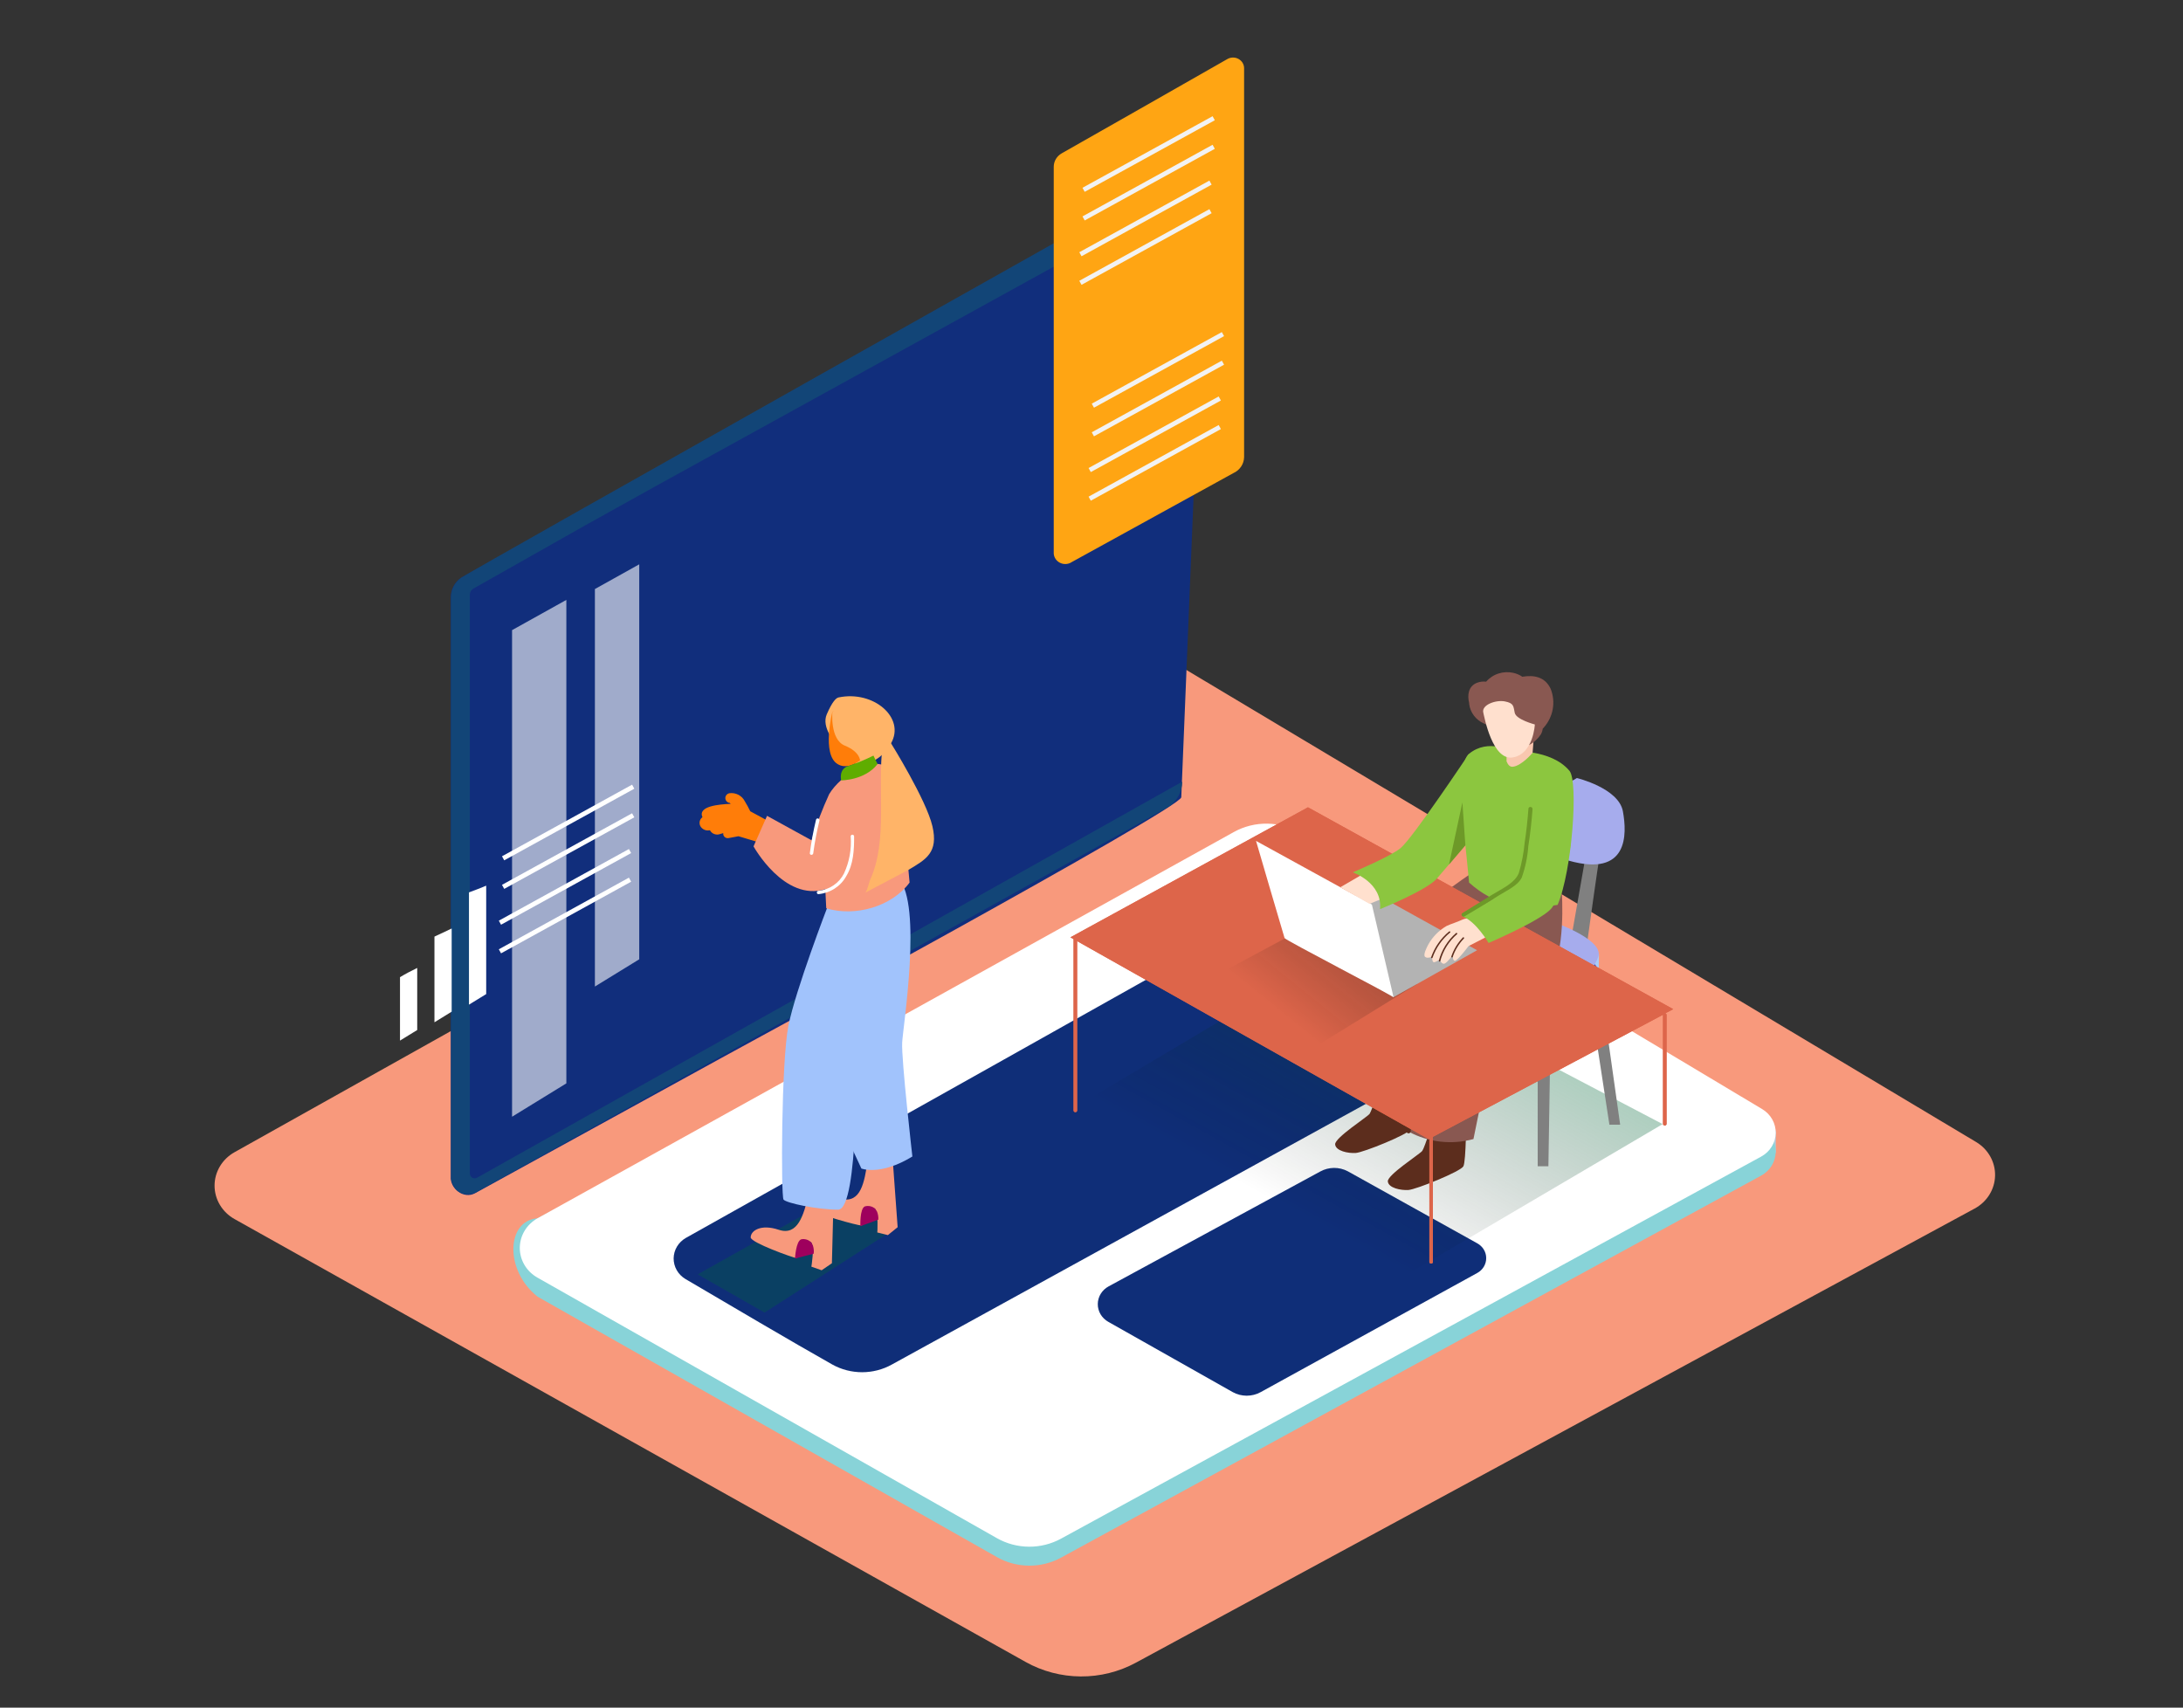 <svg width="473" height="370" viewBox="0 0 473 370" fill="none" xmlns="http://www.w3.org/2000/svg">
<rect x="0" y="0" width="473" height="370" fill="#333333" stroke="none"/>
<path d="M246.105 360.263L427.842 261.866C429.161 261.154 430.265 260.122 431.044 258.872C431.822 257.623 432.249 256.198 432.282 254.74C432.315 253.282 431.952 251.841 431.23 250.56C430.508 249.279 429.452 248.202 428.166 247.436L251.993 142.136C250.656 141.335 249.119 140.899 247.545 140.876C245.971 140.854 244.421 141.244 243.059 142.006L50.825 249.646C49.507 250.381 48.413 251.438 47.653 252.71C46.892 253.982 46.491 255.425 46.491 256.893C46.491 258.362 46.892 259.805 47.653 261.077C48.413 262.349 49.507 263.406 50.825 264.141L222.241 360.107C225.861 362.131 229.967 363.21 234.151 363.238C238.336 363.265 242.456 362.24 246.105 360.263Z" fill="#F8997C"/>
<path d="M384.763 244.797V249.737L382.175 252.792" fill="#ADCEE1"/>
<path d="M281.841 184.633L381.825 244.433C382.739 244.98 383.489 245.748 384.002 246.66C384.515 247.571 384.773 248.596 384.752 249.634C384.73 250.671 384.429 251.685 383.878 252.576C383.327 253.467 382.545 254.205 381.609 254.716L229.894 337.5C227.773 338.656 225.375 339.254 222.939 339.233C220.502 339.213 218.115 338.575 216.015 337.383L116.475 280.95C109.239 275.217 109.738 264.427 116.475 263.972L267.328 184.412C269.541 183.177 272.06 182.545 274.616 182.584C277.172 182.623 279.669 183.331 281.841 184.633Z" fill="#88D3D8"/>
<path d="M281.841 180.512L381.825 240.312C382.739 240.86 383.489 241.627 384.002 242.539C384.515 243.451 384.773 244.475 384.752 245.513C384.73 246.55 384.429 247.564 383.878 248.455C383.327 249.346 382.545 250.084 381.609 250.595L229.881 333.392C227.76 334.548 225.361 335.146 222.925 335.126C220.489 335.105 218.101 334.467 216.002 333.275L116.462 276.829C115.296 276.175 114.328 275.237 113.655 274.109C112.982 272.981 112.628 271.702 112.628 270.401C112.628 269.099 112.982 267.82 113.655 266.692C114.328 265.564 115.296 264.626 116.462 263.972L267.314 180.291C269.529 179.053 272.05 178.42 274.609 178.459C277.168 178.498 279.668 179.208 281.841 180.512Z" fill="white"/>
<path d="M288.053 194.214L324.61 216.184C325.259 216.573 325.792 217.118 326.156 217.766C326.521 218.413 326.705 219.141 326.69 219.878C326.675 220.614 326.462 221.335 326.071 221.968C325.68 222.601 325.126 223.126 324.462 223.49L193.242 295.653C191.282 296.744 189.058 297.318 186.795 297.318C184.531 297.318 182.308 296.744 180.347 295.653C171.911 290.908 157.439 282.367 148.505 277.115C147.719 276.643 147.072 275.983 146.627 275.199C146.182 274.415 145.954 273.533 145.964 272.64C145.975 271.746 146.225 270.87 146.689 270.096C147.153 269.323 147.815 268.678 148.613 268.223C175.159 253.338 261.803 204.757 280.668 194.123C281.791 193.488 283.072 193.16 284.373 193.176C285.675 193.192 286.947 193.551 288.053 194.214Z" fill="#112E7C"/>
<path d="M286.018 253.858L240.203 278.727C239.499 279.108 238.913 279.662 238.502 280.332C238.092 281.002 237.872 281.765 237.865 282.543C237.858 283.321 238.065 284.088 238.463 284.764C238.862 285.441 239.439 286.004 240.135 286.397L267.085 301.62C268.011 302.136 269.062 302.407 270.131 302.407C271.2 302.407 272.25 302.136 273.176 301.62L320.083 275.815C320.671 275.493 321.16 275.026 321.501 274.462C321.841 273.898 322.021 273.257 322.021 272.604C322.021 271.951 321.841 271.31 321.501 270.746C321.16 270.182 320.671 269.715 320.083 269.393L292.041 253.793C291.117 253.299 290.077 253.045 289.021 253.057C287.965 253.068 286.93 253.344 286.018 253.858Z" fill="#112E7C"/>
<path opacity="0.1" d="M288.053 194.214L324.61 216.184C325.259 216.573 325.792 217.118 326.156 217.766C326.521 218.413 326.705 219.141 326.69 219.878C326.675 220.614 326.462 221.335 326.071 221.968C325.68 222.601 325.126 223.126 324.462 223.49L193.242 295.653C191.282 296.744 189.058 297.318 186.795 297.318C184.531 297.318 182.308 296.744 180.347 295.653C171.911 290.908 157.439 282.367 148.505 277.115C147.719 276.643 147.072 275.983 146.627 275.199C146.182 274.415 145.954 273.533 145.964 272.64C145.975 271.746 146.225 270.87 146.689 270.096C147.153 269.323 147.815 268.678 148.613 268.223C175.159 253.338 261.803 204.757 280.668 194.123C281.791 193.488 283.072 193.16 284.373 193.176C285.675 193.192 286.947 193.551 288.053 194.214Z" fill="#053855"/>
<path opacity="0.1" d="M286.018 253.858L240.203 278.727C239.499 279.108 238.913 279.662 238.502 280.332C238.092 281.002 237.872 281.765 237.865 282.543C237.858 283.321 238.065 284.088 238.463 284.764C238.862 285.441 239.439 286.004 240.135 286.397L267.085 301.62C268.011 302.136 269.062 302.407 270.131 302.407C271.2 302.407 272.25 302.136 273.176 301.62L320.083 275.815C320.671 275.493 321.16 275.026 321.501 274.462C321.841 273.898 322.021 273.257 322.021 272.604C322.021 271.951 321.841 271.31 321.501 270.746C321.16 270.182 320.671 269.715 320.083 269.393L292.041 253.793C291.117 253.299 290.077 253.045 289.021 253.057C287.965 253.068 286.93 253.344 286.018 253.858Z" fill="#053855"/>
<path opacity="0.32" d="M360.252 243.562L290.842 284.395L223.399 245.538L289.346 206.382" fill="url(#paint0_linear)"/>
<path d="M333.18 222.411V252.701H335.498L335.997 221.631" fill="#808080"/>
<path d="M346.399 210.763L351.048 243.692H348.717L343.852 211.985" fill="#808080"/>
<path d="M299.452 233.786C299.452 233.786 297.283 240.637 296.757 241.339C296.232 242.041 289.171 246.539 289.292 247.956C289.413 249.373 292.095 249.932 293.766 249.815C295.437 249.698 305.058 245.824 305.664 244.68C306.271 243.536 306.271 233.786 306.271 233.786H299.452Z" fill="#5C2D1D"/>
<path d="M310.866 241.807C310.866 241.807 308.696 248.658 308.171 249.36C307.645 250.062 300.584 254.56 300.706 255.977C300.827 257.394 303.508 257.953 305.179 257.836C306.85 257.719 316.471 253.845 317.078 252.701C317.684 251.557 317.684 241.807 317.684 241.807H310.866Z" fill="#5C2D1D"/>
<path d="M347.652 179.446C347.033 181.11 343.61 206.369 343.61 206.369L340.106 205.238L344.647 179.316" fill="#808080"/>
<path d="M346.399 210.763L346.453 206.694L342.721 207.929L343.852 211.985" fill="#A9CBF8"/>
<path d="M337.91 204.458C337.91 204.458 347.343 207.929 346.345 211.348C345.348 214.767 337.923 223.139 333.126 222.411C328.329 221.683 322.481 217.666 322.481 217.666" fill="#4A42A4"/>
<path d="M337.91 200.298C337.91 200.298 347.343 203.769 346.345 207.188C345.348 210.607 337.923 218.979 333.126 218.251C328.329 217.523 322.481 213.506 322.481 213.506" fill="#A6ACED"/>
<path d="M341.67 168.578C341.67 168.578 350.725 170.762 351.641 175.793C352.557 180.824 352.827 190.093 339.958 186.492C327.09 182.891 333.221 173.57 333.221 173.57" fill="#A6ACED"/>
<path d="M329.583 179.316C329.583 179.316 332.776 192.316 330.404 199.219C328.033 206.122 314.558 211.725 314.558 211.725L308.871 239.636C306.531 240.283 304.08 240.474 301.663 240.197C299.245 239.92 296.908 239.182 294.79 238.024C294.79 238.024 296.367 213.402 298.752 207.149C301.137 200.896 319.678 188.624 319.678 188.624" fill="#895851"/>
<path d="M330.121 195.8C330.121 195.8 311.58 208.072 309.195 214.325C306.81 220.578 305.233 245.2 305.233 245.2C307.345 246.348 309.673 247.081 312.081 247.356C314.489 247.63 316.929 247.441 319.261 246.799L324.947 218.888C324.947 218.888 334.595 216.288 336.953 209.294C339.311 202.3 338.301 191.809 338.301 191.809" fill="#895851"/>
<path d="M337.492 196.06C340.659 188.637 342.02 169.345 340.066 167.018C336.024 162.195 327.453 162.793 327.453 162.793C327.453 162.793 322.481 159.92 318.317 163.313C315.218 165.848 317.428 181.37 318.317 191.237C323.721 196.06 329.717 197.412 337.492 196.06Z" fill="#8CC63F"/>
<path d="M324.206 198.283C320.864 201.494 317.293 204.588 314.194 208.02C311.499 210.997 310.434 214.767 309.383 218.511C307.17 227.273 305.63 236.18 304.775 245.161C304.775 245.707 305.597 245.694 305.651 245.161C306.489 236.524 307.948 227.954 310.017 219.512C311.135 215.391 312.24 211.296 315.299 208.098C318.358 204.9 321.646 201.949 324.826 198.881C324.886 198.798 324.915 198.698 324.906 198.597C324.897 198.496 324.851 198.401 324.777 198.33C324.703 198.258 324.605 198.214 324.5 198.206C324.396 198.197 324.292 198.225 324.206 198.283Z" fill="#5C2D1D"/>
<path d="M360.818 219.564L362.542 218.654L283.404 174.922L231.929 203.093L232.616 203.483V240.663C232.633 240.749 232.681 240.827 232.751 240.883C232.821 240.94 232.909 240.97 233 240.97C233.092 240.97 233.18 240.94 233.25 240.883C233.32 240.827 233.368 240.749 233.384 240.663V203.912L309.518 246.812L309.707 246.708V273.475C309.724 273.561 309.771 273.639 309.841 273.695C309.912 273.752 310 273.782 310.091 273.782C310.182 273.782 310.27 273.752 310.34 273.695C310.41 273.639 310.458 273.561 310.475 273.475V246.318L360.332 219.863V243.562C360.349 243.648 360.397 243.726 360.467 243.782C360.537 243.839 360.625 243.869 360.716 243.869C360.808 243.869 360.896 243.839 360.966 243.782C361.036 243.726 361.084 243.648 361.1 243.562V219.902C361.102 219.823 361.074 219.745 361.023 219.683C360.971 219.622 360.898 219.579 360.818 219.564Z" fill="#DD654A"/>
<path d="M360.818 219.564L362.542 218.654L283.404 174.922L231.929 203.093L232.616 203.483V240.663C232.633 240.749 232.681 240.827 232.751 240.883C232.821 240.94 232.909 240.97 233 240.97C233.092 240.97 233.18 240.94 233.25 240.883C233.32 240.827 233.368 240.749 233.384 240.663V203.912L309.518 246.812L309.707 246.708V273.475C309.724 273.561 309.771 273.639 309.841 273.695C309.912 273.752 310 273.782 310.091 273.782C310.182 273.782 310.27 273.752 310.34 273.695C310.41 273.639 310.458 273.561 310.475 273.475V246.318L360.332 219.863V243.562C360.349 243.648 360.397 243.726 360.467 243.782C360.537 243.839 360.625 243.869 360.716 243.869C360.808 243.869 360.896 243.839 360.966 243.782C361.036 243.726 361.084 243.648 361.1 243.562V219.902C361.102 219.823 361.074 219.745 361.023 219.683C360.971 219.622 360.898 219.579 360.818 219.564Z" fill="#DD654A"/>
<path opacity="0.32" d="M281.396 201.715L256.534 215.079C260.698 217.614 277.407 226.285 281.423 229.015L307.12 213.155L302.875 203.223L281.396 201.715Z" fill="url(#paint1_linear)"/>
<path d="M301.932 216.067L320.042 205.888L296.447 192.81L277.946 201.988" fill="#B3B3B3"/>
<path d="M297.256 195.995C297.256 195.995 302.013 216.327 301.945 216.067C301.878 215.807 278.499 203.691 278.337 203.262C278.175 202.833 272.152 182.202 272.152 182.202L297.256 195.995Z" fill="white"/>
<path d="M290.411 192.238L295.289 189.404L301.096 194.071L296.73 195.839L290.411 192.238Z" fill="#FFE0CE"/>
<path d="M293.106 189.014C293.106 189.014 299.56 191.211 299.021 196.983C299.021 196.983 309.087 192.94 311.324 190.366C313.561 187.792 318.304 182.215 318.304 182.215V163.3C318.304 163.3 306.176 181.5 303.481 183.749C301.379 185.53 293.106 189.014 293.106 189.014Z" fill="#8CC63F"/>
<path d="M326.429 160.206C326.429 161.792 326.429 163.378 326.429 164.964C326.726 165.692 327.143 166.199 327.777 166.134C329.744 165.926 332.075 163.105 332.075 163.105L332.426 158.685L326.429 160.206Z" fill="#F9C7AF"/>
<path d="M335.983 149.234C334.757 146.634 332.345 146.205 329.852 146.634C329.284 146.243 328.644 145.961 327.965 145.802C326.888 145.548 325.758 145.591 324.705 145.927C323.652 146.262 322.718 146.877 322.01 147.7C321.329 147.617 320.638 147.702 320.002 147.947C318.129 148.714 317.9 150.638 318.331 152.328C318.331 152.393 318.331 152.458 318.331 152.523C318.443 153.439 318.798 154.312 319.362 155.057C319.926 155.801 320.681 156.393 321.551 156.774L331.28 161.454C332.335 160.899 333.225 160.093 333.868 159.114C334.078 158.729 334.215 158.311 334.272 157.879L334.46 157.684C335.486 156.542 336.169 155.152 336.437 153.663C336.706 152.174 336.549 150.643 335.983 149.234Z" fill="#895851"/>
<path d="M321.39 154.395C321.632 155.396 323.384 164.912 327.831 164.106C332.277 163.3 332.56 156.969 332.56 156.969C332.56 156.969 328.518 155.916 328.208 154.46C327.898 153.004 328.046 152.367 326.079 151.977C324.112 151.587 320.972 152.731 321.39 154.395Z" fill="#FFE0CE"/>
<path d="M317.509 183.151L316.862 173.856L313.965 187.311L317.509 183.151Z" fill="#6D9928"/>
<path d="M317.832 198.998C317.442 199.04 317.063 199.15 316.714 199.323C315.663 199.817 314.49 200.142 313.453 200.623C311.732 201.616 310.332 203.052 309.41 204.77C309.195 205.212 308.305 206.85 308.764 207.305C309.222 207.76 310.286 207.305 310.286 207.305C310.286 207.305 310.286 208.241 310.569 208.449C310.852 208.657 311.917 207.903 311.917 207.903C311.917 207.903 312.375 209.047 313.022 208.774C313.668 208.501 314.8 206.876 314.8 206.876C314.8 206.876 314.679 208.176 315.245 208.176C315.811 208.176 318.196 204.991 318.196 204.991L323.263 202.391C323.263 202.391 321.767 200.831 321.619 200.688C320.936 200.033 320.131 199.509 319.247 199.141C318.795 198.983 318.309 198.934 317.832 198.998Z" fill="#FFE0CE"/>
<path d="M316.97 203.119C315.825 204.311 314.965 205.731 314.45 207.279C314.45 207.474 314.693 207.552 314.76 207.357C315.259 205.862 316.091 204.491 317.199 203.34C317.334 203.197 317.118 202.976 316.97 203.119Z" fill="#5C2D1D"/>
<path d="M315.488 202.17C313.653 203.77 312.353 205.861 311.755 208.176C311.75 208.213 311.76 208.251 311.782 208.282C311.804 208.313 311.837 208.336 311.875 208.345C311.913 208.355 311.953 208.351 311.988 208.334C312.022 208.317 312.05 208.289 312.065 208.254C312.65 205.992 313.921 203.951 315.717 202.391C315.865 202.3 315.636 202.027 315.488 202.17Z" fill="#5C2D1D"/>
<path d="M313.978 201.832C312.178 203.32 310.832 205.252 310.084 207.422C310.084 207.617 310.327 207.695 310.394 207.5C311.127 205.38 312.446 203.492 314.207 202.04C314.369 201.923 314.14 201.702 313.978 201.832Z" fill="#5C2D1D"/>
<path d="M340.362 182.904C340.362 182.904 338.503 194.344 336.01 196.983C333.517 199.622 322.535 204.315 322.535 204.315C322.535 204.315 319.84 199.648 316.876 198.556C316.876 198.556 328.06 192.485 328.343 191.341" fill="#8CC63F"/>
<path d="M331.173 175.234C330.984 177.704 330.728 180.161 330.351 182.605C330.148 184.804 329.733 186.98 329.111 189.105C328.289 191.354 325.176 192.693 323.195 193.928C321.214 195.163 318.991 196.528 316.876 197.828C316.39 198.114 316.876 198.842 317.32 198.556C319.8 197.1 322.257 195.601 324.691 194.058C326.335 193.018 328.841 191.939 329.717 190.158C330.501 187.953 330.982 185.659 331.146 183.333C331.563 180.733 331.86 178.016 332.062 175.338C332.075 174.688 331.173 174.701 331.173 175.234Z" fill="#6D9928"/>
<path d="M100.373 124.898C99.554 125.343 98.872 125.991 98.399 126.775C97.925 127.559 97.676 128.45 97.678 129.357V254.95C97.489 257.55 100.494 259.877 102.933 258.538L156.24 229.262C158.383 228.079 255.955 175.117 255.955 172.738L261.332 41.1C261.349 40.661 261.245 40.225 261.03 39.838C260.815 39.451 260.497 39.126 260.109 38.896C259.72 38.667 259.275 38.542 258.82 38.534C258.364 38.526 257.915 38.636 257.518 38.851C233.721 51.877 111.193 118.84 100.373 124.898Z" fill="#112E7C"/>
<path opacity="0.6" d="M110.951 136.533V241.963L122.714 234.735V129.981L110.951 136.533Z" fill="white"/>
<path d="M126.932 113.757L102.569 127.537C102.334 127.669 102.139 127.859 102.004 128.088C101.87 128.316 101.799 128.574 101.801 128.837V254.3C101.802 254.477 101.852 254.651 101.945 254.805C102.037 254.958 102.17 255.085 102.33 255.173C102.489 255.261 102.67 255.307 102.854 255.307C103.038 255.307 103.218 255.26 103.378 255.171L256.157 169.371C256.147 170.422 255.883 171.456 255.384 172.391C254.886 173.325 254.168 174.134 253.287 174.753C250.363 176.547 102.987 258.421 102.987 258.421C102.987 258.421 98.944 260.202 97.732 255.509V129.357C97.734 128.541 97.935 127.737 98.319 127.01C98.703 126.282 99.258 125.653 99.942 125.171C102.3 123.52 254.028 38.253 254.028 38.253C254.028 38.253 259.553 36.303 261.385 39.553L142.522 105.086" fill="#124577"/>
<path d="M265.954 12.786C257.437 17.648 236.309 29.686 230.07 33.209C229.532 33.51 229.087 33.943 228.779 34.463C228.472 34.984 228.312 35.574 228.318 36.173V119.633C228.29 120.046 228.372 120.458 228.557 120.832C228.742 121.205 229.022 121.526 229.373 121.765C229.723 122.004 230.13 122.152 230.557 122.195C230.983 122.238 231.414 122.175 231.808 122.012L267.234 102.512C267.922 102.202 268.507 101.71 268.919 101.094C269.331 100.477 269.555 99.761 269.565 99.028V14.775C269.563 14.368 269.451 13.969 269.239 13.617C269.026 13.266 268.722 12.975 268.355 12.773C267.989 12.571 267.574 12.466 267.153 12.468C266.731 12.471 266.317 12.58 265.954 12.786Z" fill="#FFA513"/>
<path d="M234.786 41.126L262.976 25.617" stroke="#F2F2F2" stroke-miterlimit="10"/>
<path d="M234.786 47.327L262.976 31.805" stroke="#F2F2F2" stroke-miterlimit="10"/>
<path d="M234.099 55.088L262.288 39.566" stroke="#F2F2F2" stroke-miterlimit="10"/>
<path d="M234.099 61.276L262.288 45.754" stroke="#F2F2F2" stroke-miterlimit="10"/>
<path d="M236.794 87.9L264.983 72.391" stroke="#F2F2F2" stroke-miterlimit="10"/>
<path d="M236.794 94.101L264.983 78.579" stroke="#F2F2F2" stroke-miterlimit="10"/>
<path d="M236.106 101.849L264.296 86.34" stroke="#F2F2F2" stroke-miterlimit="10"/>
<path d="M236.106 108.05L264.296 92.528" stroke="#F2F2F2" stroke-miterlimit="10"/>
<path opacity="0.6" d="M128.899 127.628V213.753L138.507 207.851V122.272L128.899 127.628Z" fill="white"/>
<path d="M109.01 185.972L137.2 170.45" stroke="white" stroke-miterlimit="10"/>
<path d="M109.01 192.16L137.2 176.651" stroke="white" stroke-miterlimit="10"/>
<path d="M108.323 199.921L136.513 184.399" stroke="white" stroke-miterlimit="10"/>
<path d="M108.323 206.122L136.513 190.6" stroke="white" stroke-miterlimit="10"/>
<path d="M86.669 211.725V225.466L90.401 223.178V209.723C89.121 210.347 87.868 210.997 86.669 211.725Z" fill="white"/>
<path d="M94.134 202.937V221.501L97.866 219.2V201.182L94.134 202.937Z" fill="white"/>
<path d="M101.612 193.356V217.679L105.345 215.391V191.9C104.119 192.407 102.879 192.901 101.612 193.356Z" fill="white"/>
<path opacity="0.32" d="M194.509 265.883L165.659 284.395L151.16 276.114L180.226 259.825" fill="url(#paint2_linear)"/>
<path d="M149.327 169.085L185.063 186.089C185.063 186.089 186.505 190.6 183.392 191.744C180.279 192.888 143.87 173.947 143.87 173.947" fill="#112E7C"/>
<path d="M168.826 179.069C166.706 178.029 164.617 176.933 162.56 175.78C162.196 175.019 161.791 174.277 161.347 173.557C161.05 172.98 160.573 172.507 159.984 172.204C159.394 171.901 158.721 171.783 158.059 171.867C157.8 171.915 157.567 172.051 157.402 172.25C157.238 172.449 157.153 172.699 157.163 172.953C157.172 173.208 157.276 173.451 157.456 173.638C157.635 173.825 157.878 173.944 158.14 173.973L158.315 174.168C155.768 174.285 151.16 174.649 152.198 177.067C152.105 177.137 152.019 177.216 151.942 177.301C151.68 177.608 151.55 177.999 151.578 178.395C151.605 178.791 151.788 179.163 152.09 179.433C152.317 179.644 152.595 179.796 152.898 179.875C153.202 179.955 153.522 179.959 153.828 179.888C154.026 180.274 154.369 180.572 154.788 180.721C155.206 180.871 155.667 180.861 156.078 180.694L156.712 180.512C156.687 180.666 156.703 180.823 156.756 180.969C156.809 181.116 156.899 181.247 157.018 181.353C157.136 181.458 157.279 181.533 157.435 181.573C157.591 181.612 157.754 181.614 157.911 181.578L160.013 181.188C164.797 182.657 167.182 183.19 168.974 184.373C169.715 184.867 168.974 185.049 168.974 184.373C169.058 184.269 169.12 184.149 169.154 184.021C169.188 183.893 169.195 183.76 169.173 183.629C169.152 183.499 169.103 183.374 169.029 183.263C168.955 183.151 168.859 183.056 168.745 182.982L168.543 182.839C168.655 182.759 168.749 182.657 168.82 182.541C168.89 182.424 168.934 182.295 168.951 182.161C168.967 182.027 168.955 181.891 168.915 181.762C168.875 181.632 168.808 181.512 168.718 181.409L168.462 181.123C168.695 181.084 168.911 180.977 169.078 180.815C169.245 180.653 169.357 180.445 169.397 180.22C169.437 179.995 169.403 179.763 169.301 179.557C169.199 179.351 169.033 179.18 168.826 179.069Z" fill="#FF7D09"/>
<path d="M193.337 250.01L194.496 265.896L192.38 267.612L190.089 267.04C190.089 267.04 190.386 262.841 189.577 261.918C188.769 260.995 187.408 265.558 186.626 265.532C185.845 265.506 176.52 263.101 176.385 261.996C176.21 260.527 178.299 258.85 182.26 259.773C186.545 260.774 187.286 256.12 187.974 251.661" fill="#F8997C"/>
<path d="M186.64 253.182C186.64 253.182 190.682 254.846 197.689 250.582C197.689 250.582 195.277 229.522 195.479 225.882C195.681 222.242 199.886 196.06 194.698 190.288C189.51 184.516 180.252 240 180.657 240.325" fill="#A1C3FC"/>
<path d="M190.035 262.529L189.645 261.918C189.349 261.645 188.984 261.453 188.586 261.362C188.188 261.271 187.772 261.283 187.381 261.398C186.262 261.905 186.424 265.675 186.424 265.675L190.305 264.271C190.347 263.678 190.255 263.084 190.035 262.529Z" fill="#9E005D"/>
<path d="M180.657 257.797L180.253 273.709L178.029 275.23L175.806 274.45C175.806 274.45 176.506 270.29 175.806 269.25C175.105 268.21 173.286 272.682 172.504 272.578C171.723 272.474 162.681 269.237 162.654 268.119C162.654 266.637 164.878 265.168 168.718 266.455C172.882 267.846 174.108 263.283 175.199 258.902" fill="#F8997C"/>
<path d="M176.143 269.9L175.819 269.25C175.552 268.95 175.205 268.724 174.817 268.596C174.428 268.468 174.012 268.442 173.609 268.522C172.437 268.925 172.262 272.682 172.262 272.682L176.304 271.642C176.381 271.057 176.326 270.463 176.143 269.9Z" fill="#9E005D"/>
<path d="M179.309 196.463C179.309 196.463 172.397 214.429 170.833 222.216C169.27 230.003 169.203 259.175 169.769 259.916C170.335 260.657 177.045 262.1 181.6 262.1C186.155 262.1 185.508 227.611 185.508 227.611C185.508 227.611 197.837 197.464 194.536 194.162C191.235 190.86 179.309 196.463 179.309 196.463Z" fill="#A1C3FC"/>
<path d="M179.026 196.801C185.292 198.712 193.256 196.424 197.083 191.224C196.355 182.722 194.846 168.669 192.582 166.524C189.308 163.482 182.22 167.824 179.66 172.062C178.169 175.317 176.895 178.66 175.846 182.072L166.198 176.768L163.274 183.385C163.274 183.385 169.89 195.41 178.824 192.667L179.026 196.801Z" fill="#F8997C"/>
<path d="M185.063 181.214C185.063 181.119 185.024 181.028 184.955 180.961C184.885 180.894 184.791 180.857 184.693 180.857C184.594 180.857 184.5 180.894 184.43 180.961C184.361 181.028 184.322 181.119 184.322 181.214C184.536 183.962 184.041 186.717 182.88 189.235C182.367 190.268 181.589 191.158 180.62 191.82C179.65 192.482 178.522 192.894 177.342 193.018C176.87 193.018 176.87 193.746 177.342 193.733C178.602 193.615 179.813 193.197 180.864 192.517C181.915 191.836 182.775 190.914 183.365 189.833C184.942 187.259 185.077 184.1 185.063 181.214Z" fill="white"/>
<path d="M181.681 151.119C181.169 151.223 180.333 152.003 179.134 154.785C177.935 157.567 180.845 161.103 182.112 161.844C183.346 162.892 184.401 164.12 185.238 165.484C185.238 165.484 189.914 166.576 193.067 161.051C196.22 155.526 189.281 149.52 181.681 151.119Z" fill="#FFB468"/>
<path d="M180.36 154.2C180.36 154.2 178.002 163.443 181.479 165.549C184.955 167.655 189.645 162.052 190.089 159.816C190.534 157.58 188.001 152.731 180.36 154.2Z" fill="#FF7D09"/>
<path d="M180.36 154.2C180.36 154.2 179.781 160.232 183.055 161.558C186.33 162.884 186.357 164.782 186.357 164.782C186.357 164.782 192.286 161.727 192.905 159.023C193.525 156.319 184.901 151.782 180.36 154.2Z" fill="#FFB468"/>
<path d="M191.248 161.454C190.062 170.554 192.434 182.098 188.553 190.587C188.311 191.107 187.799 193.46 187.394 193.46L196.827 188.481C200.627 186.219 203.376 184.75 202.028 179.004C200.681 173.258 193.04 161.012 193.04 161.012L191.248 161.454Z" fill="#FFB468"/>
<path d="M176.816 177.6C176.234 180.002 175.784 182.432 175.469 184.88C175.469 185.335 176.143 185.335 176.21 184.88C176.529 182.497 176.979 180.132 177.558 177.795C177.652 177.327 176.938 177.132 176.816 177.6Z" fill="white"/>
<path d="M190.143 165.549L189.254 163.716C187.513 164.582 185.712 165.329 183.864 165.952C181.64 166.602 182.26 169.085 182.26 169.085C182.26 169.085 187.408 169.098 190.143 165.549Z" fill="#5FAD00"/>
<defs>
<linearGradient id="paint0_linear" x1="280.816" y1="263.01" x2="308.215" y2="213.605" gradientUnits="userSpaceOnUse">
<stop stop-opacity="0"/>
<stop offset="0.99" stop-color="#006837"/>
</linearGradient>
<linearGradient id="paint1_linear" x1="277.259" y1="219.395" x2="295.191" y2="197.169" gradientUnits="userSpaceOnUse">
<stop stop-opacity="0"/>
<stop offset="0.99" stop-color="#1A1A1A"/>
</linearGradient>
<linearGradient id="paint2_linear" x1="6653.95" y1="5663.02" x2="6810.42" y2="5183.02" gradientUnits="userSpaceOnUse">
<stop stop-opacity="0"/>
<stop offset="0.99" stop-color="#006837"/>
</linearGradient>
</defs>
</svg>
